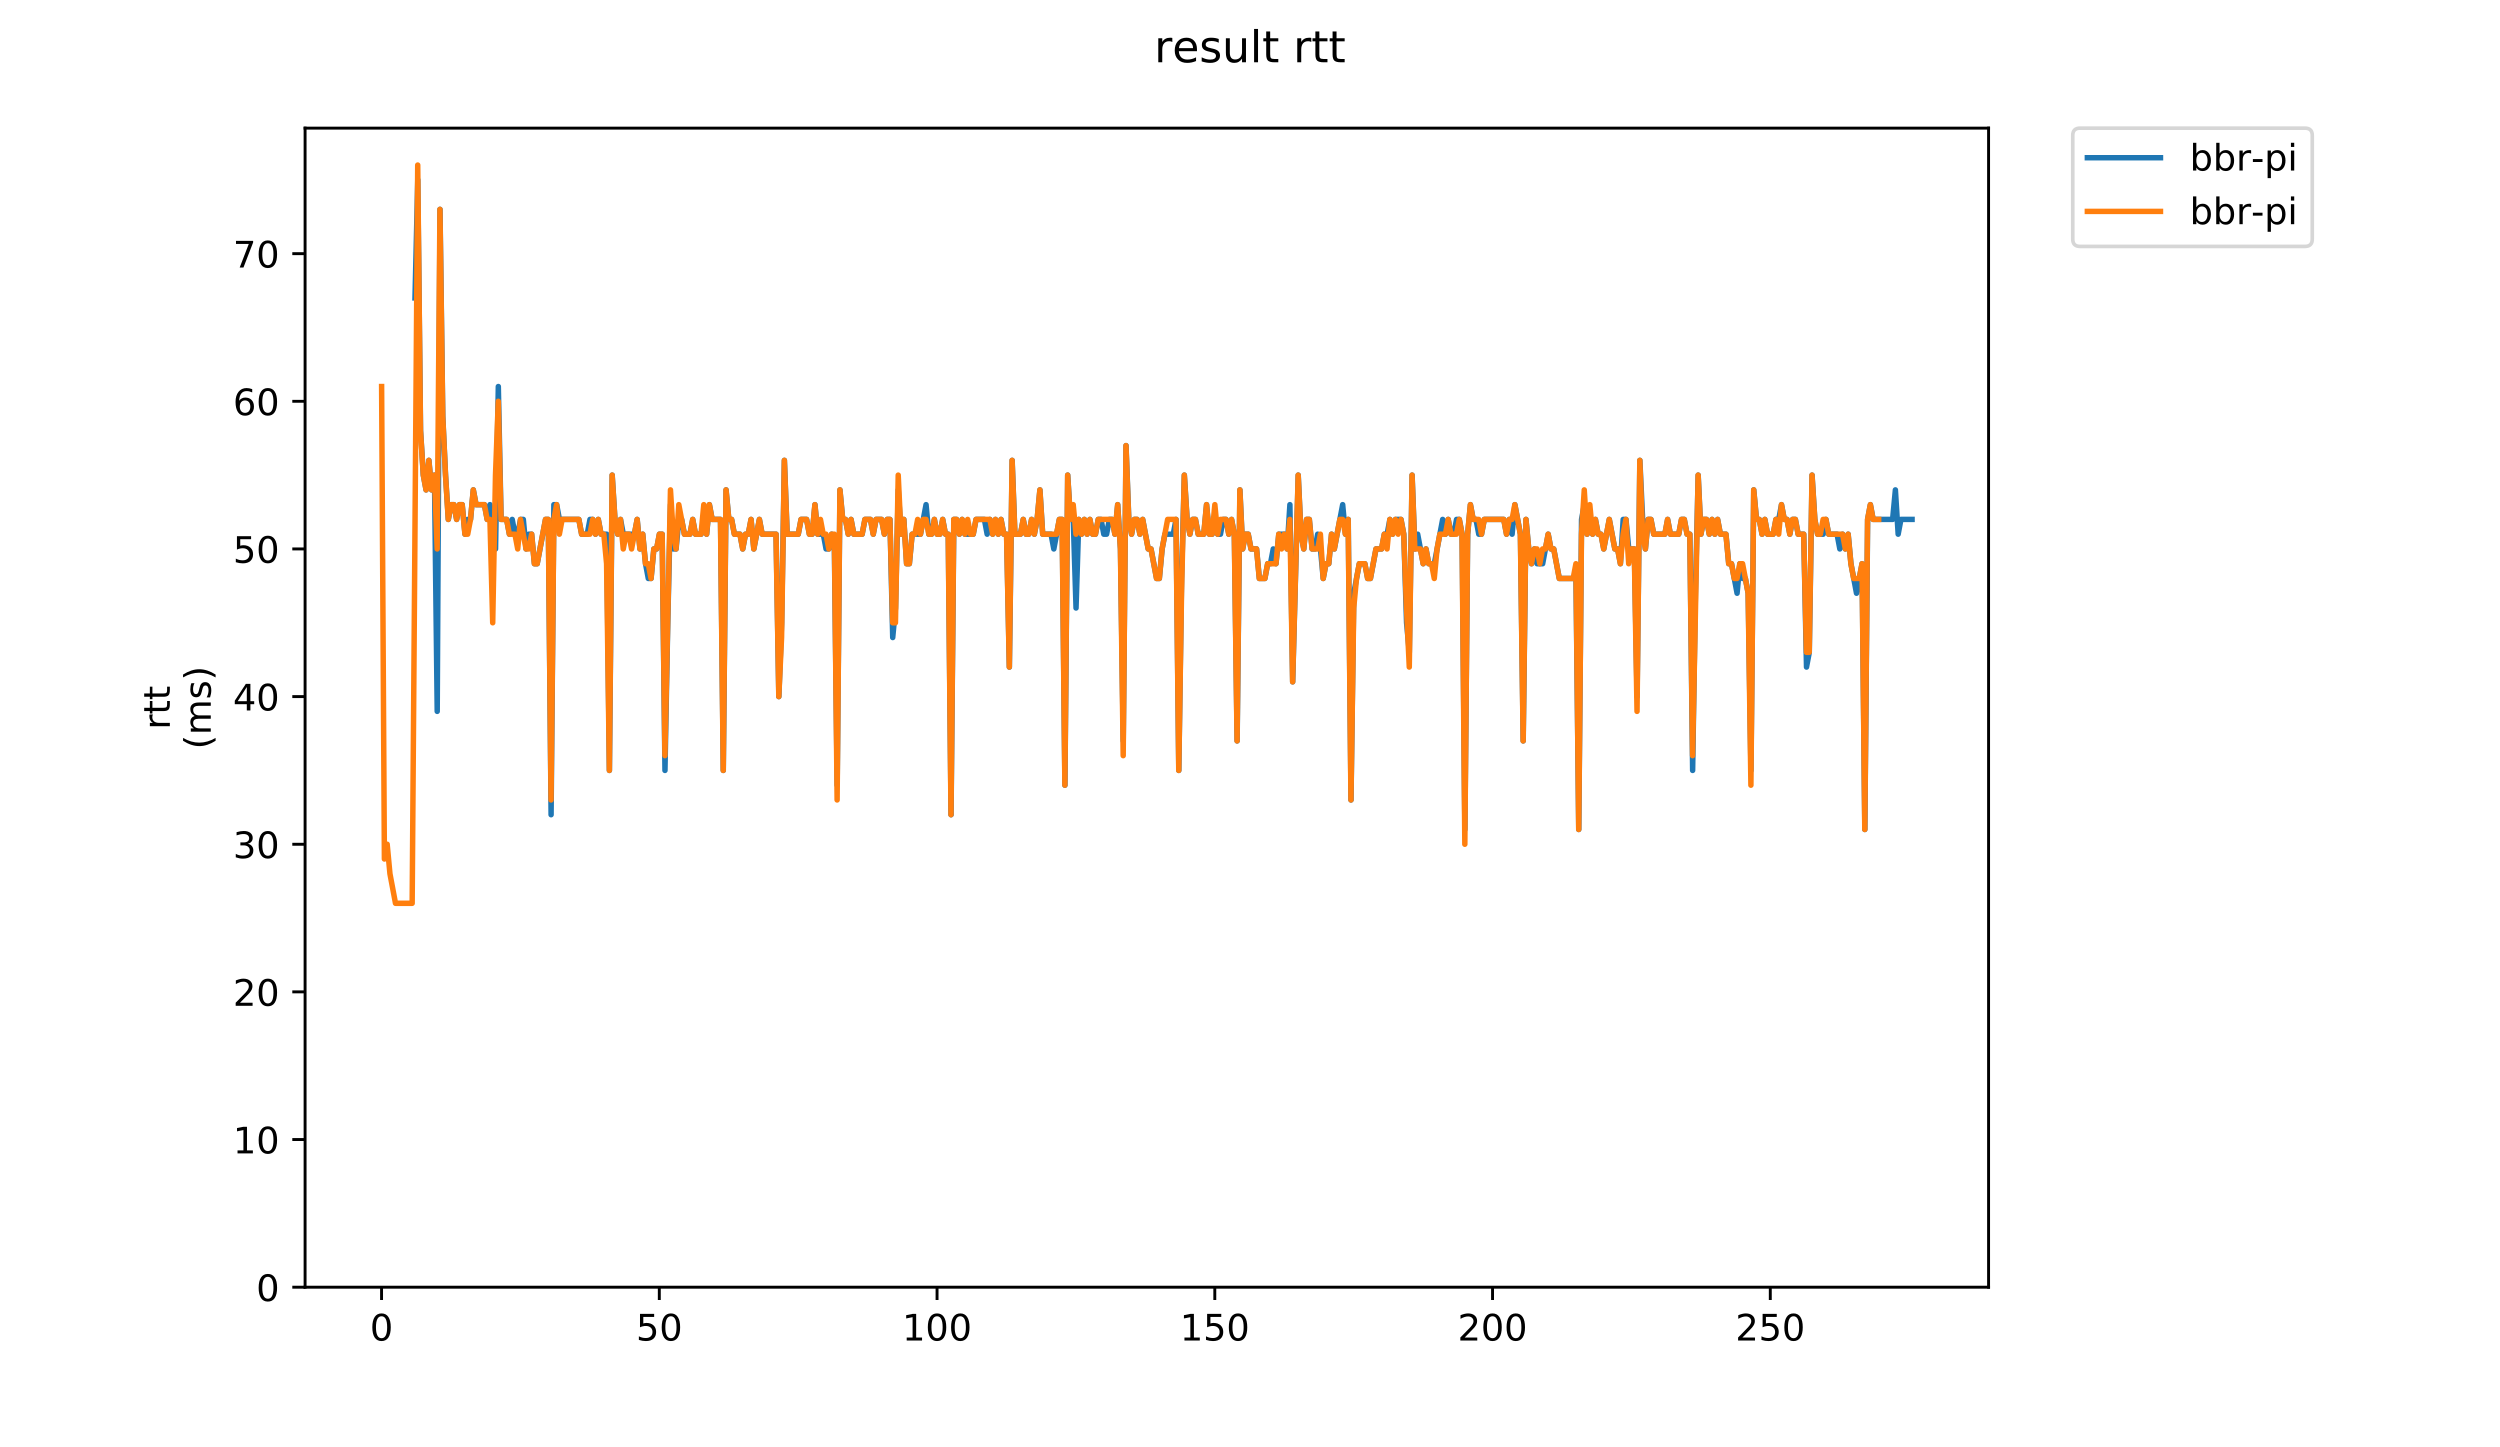 <?xml version="1.0" encoding="utf-8" standalone="no"?>
<!DOCTYPE svg PUBLIC "-//W3C//DTD SVG 1.1//EN"
  "http://www.w3.org/Graphics/SVG/1.1/DTD/svg11.dtd">
<!-- Created with matplotlib (https://matplotlib.org/) -->
<svg height="396pt" version="1.1" viewBox="0 0 684 396" width="684pt" xmlns="http://www.w3.org/2000/svg" xmlns:xlink="http://www.w3.org/1999/xlink">
 <defs>
  <style type="text/css">
*{stroke-linecap:butt;stroke-linejoin:round;}
  </style>
 </defs>
 <g id="figure_1">
  <g id="patch_1">
   <path d="M 0 396 
L 684 396 
L 684 0 
L 0 0 
z
" style="fill:#ffffff;"/>
  </g>
  <g id="axes_1">
   <g id="patch_2">
    <path d="M 83.472 352.174 
L 544.074 352.174 
L 544.074 35.062 
L 83.472 35.062 
z
" style="fill:#ffffff;"/>
   </g>
   <g id="matplotlib.axis_1">
    <g id="xtick_1">
     <g id="line2d_1">
      <defs>
       <path d="M 0 0 
L 0 3.5 
" id="m1021ee4068" style="stroke:#000000;stroke-width:0.8;"/>
      </defs>
      <g>
       <use style="stroke:#000000;stroke-width:0.8;" x="104.394" xlink:href="#m1021ee4068" y="352.174"/>
      </g>
     </g>
     <g id="text_1">
      <!-- 0 -->
      <defs>
       <path d="M 31.781 66.406 
Q 24.172 66.406 20.328 58.906 
Q 16.5 51.422 16.5 36.375 
Q 16.5 21.391 20.328 13.891 
Q 24.172 6.391 31.781 6.391 
Q 39.453 6.391 43.281 13.891 
Q 47.125 21.391 47.125 36.375 
Q 47.125 51.422 43.281 58.906 
Q 39.453 66.406 31.781 66.406 
z
M 31.781 74.219 
Q 44.047 74.219 50.516 64.516 
Q 56.984 54.828 56.984 36.375 
Q 56.984 17.969 50.516 8.266 
Q 44.047 -1.422 31.781 -1.422 
Q 19.531 -1.422 13.062 8.266 
Q 6.594 17.969 6.594 36.375 
Q 6.594 54.828 13.062 64.516 
Q 19.531 74.219 31.781 74.219 
z
" id="DejaVuSans-48"/>
      </defs>
      <g transform="translate(101.212 366.773)scale(0.1 -0.1)">
       <use xlink:href="#DejaVuSans-48"/>
      </g>
     </g>
    </g>
    <g id="xtick_2">
     <g id="line2d_2">
      <g>
       <use style="stroke:#000000;stroke-width:0.8;" x="180.385" xlink:href="#m1021ee4068" y="352.174"/>
      </g>
     </g>
     <g id="text_2">
      <!-- 50 -->
      <defs>
       <path d="M 10.797 72.906 
L 49.516 72.906 
L 49.516 64.594 
L 19.828 64.594 
L 19.828 46.734 
Q 21.969 47.469 24.109 47.828 
Q 26.266 48.188 28.422 48.188 
Q 40.625 48.188 47.75 41.5 
Q 54.891 34.812 54.891 23.391 
Q 54.891 11.625 47.562 5.094 
Q 40.234 -1.422 26.906 -1.422 
Q 22.312 -1.422 17.547 -0.641 
Q 12.797 0.141 7.719 1.703 
L 7.719 11.625 
Q 12.109 9.234 16.797 8.062 
Q 21.484 6.891 26.703 6.891 
Q 35.156 6.891 40.078 11.328 
Q 45.016 15.766 45.016 23.391 
Q 45.016 31 40.078 35.438 
Q 35.156 39.891 26.703 39.891 
Q 22.75 39.891 18.812 39.016 
Q 14.891 38.141 10.797 36.281 
z
" id="DejaVuSans-53"/>
      </defs>
      <g transform="translate(174.023 366.773)scale(0.1 -0.1)">
       <use xlink:href="#DejaVuSans-53"/>
       <use x="63.623" xlink:href="#DejaVuSans-48"/>
      </g>
     </g>
    </g>
    <g id="xtick_3">
     <g id="line2d_3">
      <g>
       <use style="stroke:#000000;stroke-width:0.8;" x="256.377" xlink:href="#m1021ee4068" y="352.174"/>
      </g>
     </g>
     <g id="text_3">
      <!-- 100 -->
      <defs>
       <path d="M 12.406 8.297 
L 28.516 8.297 
L 28.516 63.922 
L 10.984 60.406 
L 10.984 69.391 
L 28.422 72.906 
L 38.281 72.906 
L 38.281 8.297 
L 54.391 8.297 
L 54.391 0 
L 12.406 0 
z
" id="DejaVuSans-49"/>
      </defs>
      <g transform="translate(246.833 366.773)scale(0.1 -0.1)">
       <use xlink:href="#DejaVuSans-49"/>
       <use x="63.623" xlink:href="#DejaVuSans-48"/>
       <use x="127.246" xlink:href="#DejaVuSans-48"/>
      </g>
     </g>
    </g>
    <g id="xtick_4">
     <g id="line2d_4">
      <g>
       <use style="stroke:#000000;stroke-width:0.8;" x="332.368" xlink:href="#m1021ee4068" y="352.174"/>
      </g>
     </g>
     <g id="text_4">
      <!-- 150 -->
      <g transform="translate(322.825 366.773)scale(0.1 -0.1)">
       <use xlink:href="#DejaVuSans-49"/>
       <use x="63.623" xlink:href="#DejaVuSans-53"/>
       <use x="127.246" xlink:href="#DejaVuSans-48"/>
      </g>
     </g>
    </g>
    <g id="xtick_5">
     <g id="line2d_5">
      <g>
       <use style="stroke:#000000;stroke-width:0.8;" x="408.36" xlink:href="#m1021ee4068" y="352.174"/>
      </g>
     </g>
     <g id="text_5">
      <!-- 200 -->
      <defs>
       <path d="M 19.188 8.297 
L 53.609 8.297 
L 53.609 0 
L 7.328 0 
L 7.328 8.297 
Q 12.938 14.109 22.625 23.891 
Q 32.328 33.688 34.812 36.531 
Q 39.547 41.844 41.422 45.531 
Q 43.312 49.219 43.312 52.781 
Q 43.312 58.594 39.234 62.25 
Q 35.156 65.922 28.609 65.922 
Q 23.969 65.922 18.812 64.312 
Q 13.672 62.703 7.812 59.422 
L 7.812 69.391 
Q 13.766 71.781 18.938 73 
Q 24.125 74.219 28.422 74.219 
Q 39.75 74.219 46.484 68.547 
Q 53.219 62.891 53.219 53.422 
Q 53.219 48.922 51.531 44.891 
Q 49.859 40.875 45.406 35.406 
Q 44.188 33.984 37.641 27.219 
Q 31.109 20.453 19.188 8.297 
z
" id="DejaVuSans-50"/>
      </defs>
      <g transform="translate(398.816 366.773)scale(0.1 -0.1)">
       <use xlink:href="#DejaVuSans-50"/>
       <use x="63.623" xlink:href="#DejaVuSans-48"/>
       <use x="127.246" xlink:href="#DejaVuSans-48"/>
      </g>
     </g>
    </g>
    <g id="xtick_6">
     <g id="line2d_6">
      <g>
       <use style="stroke:#000000;stroke-width:0.8;" x="484.351" xlink:href="#m1021ee4068" y="352.174"/>
      </g>
     </g>
     <g id="text_6">
      <!-- 250 -->
      <g transform="translate(474.808 366.773)scale(0.1 -0.1)">
       <use xlink:href="#DejaVuSans-50"/>
       <use x="63.623" xlink:href="#DejaVuSans-53"/>
       <use x="127.246" xlink:href="#DejaVuSans-48"/>
      </g>
     </g>
    </g>
   </g>
   <g id="matplotlib.axis_2">
    <g id="ytick_1">
     <g id="line2d_7">
      <defs>
       <path d="M 0 0 
L -3.5 0 
" id="m4429cb14ae" style="stroke:#000000;stroke-width:0.8;"/>
      </defs>
      <g>
       <use style="stroke:#000000;stroke-width:0.8;" x="83.472" xlink:href="#m4429cb14ae" y="352.174"/>
      </g>
     </g>
     <g id="text_7">
      <!-- 0 -->
      <g transform="translate(70.11 355.973)scale(0.1 -0.1)">
       <use xlink:href="#DejaVuSans-48"/>
      </g>
     </g>
    </g>
    <g id="ytick_2">
     <g id="line2d_8">
      <g>
       <use style="stroke:#000000;stroke-width:0.8;" x="83.472" xlink:href="#m4429cb14ae" y="311.778"/>
      </g>
     </g>
     <g id="text_8">
      <!-- 10 -->
      <g transform="translate(63.747 315.577)scale(0.1 -0.1)">
       <use xlink:href="#DejaVuSans-49"/>
       <use x="63.623" xlink:href="#DejaVuSans-48"/>
      </g>
     </g>
    </g>
    <g id="ytick_3">
     <g id="line2d_9">
      <g>
       <use style="stroke:#000000;stroke-width:0.8;" x="83.472" xlink:href="#m4429cb14ae" y="271.381"/>
      </g>
     </g>
     <g id="text_9">
      <!-- 20 -->
      <g transform="translate(63.747 275.181)scale(0.1 -0.1)">
       <use xlink:href="#DejaVuSans-50"/>
       <use x="63.623" xlink:href="#DejaVuSans-48"/>
      </g>
     </g>
    </g>
    <g id="ytick_4">
     <g id="line2d_10">
      <g>
       <use style="stroke:#000000;stroke-width:0.8;" x="83.472" xlink:href="#m4429cb14ae" y="230.985"/>
      </g>
     </g>
     <g id="text_10">
      <!-- 30 -->
      <defs>
       <path d="M 40.578 39.312 
Q 47.656 37.797 51.625 33 
Q 55.609 28.219 55.609 21.188 
Q 55.609 10.406 48.188 4.484 
Q 40.766 -1.422 27.094 -1.422 
Q 22.516 -1.422 17.656 -0.516 
Q 12.797 0.391 7.625 2.203 
L 7.625 11.719 
Q 11.719 9.328 16.594 8.109 
Q 21.484 6.891 26.812 6.891 
Q 36.078 6.891 40.938 10.547 
Q 45.797 14.203 45.797 21.188 
Q 45.797 27.641 41.281 31.266 
Q 36.766 34.906 28.719 34.906 
L 20.219 34.906 
L 20.219 43.016 
L 29.109 43.016 
Q 36.375 43.016 40.234 45.922 
Q 44.094 48.828 44.094 54.297 
Q 44.094 59.906 40.109 62.906 
Q 36.141 65.922 28.719 65.922 
Q 24.656 65.922 20.016 65.031 
Q 15.375 64.156 9.812 62.312 
L 9.812 71.094 
Q 15.438 72.656 20.344 73.438 
Q 25.25 74.219 29.594 74.219 
Q 40.828 74.219 47.359 69.109 
Q 53.906 64.016 53.906 55.328 
Q 53.906 49.266 50.438 45.094 
Q 46.969 40.922 40.578 39.312 
z
" id="DejaVuSans-51"/>
      </defs>
      <g transform="translate(63.747 234.784)scale(0.1 -0.1)">
       <use xlink:href="#DejaVuSans-51"/>
       <use x="63.623" xlink:href="#DejaVuSans-48"/>
      </g>
     </g>
    </g>
    <g id="ytick_5">
     <g id="line2d_11">
      <g>
       <use style="stroke:#000000;stroke-width:0.8;" x="83.472" xlink:href="#m4429cb14ae" y="190.589"/>
      </g>
     </g>
     <g id="text_11">
      <!-- 40 -->
      <defs>
       <path d="M 37.797 64.312 
L 12.891 25.391 
L 37.797 25.391 
z
M 35.203 72.906 
L 47.609 72.906 
L 47.609 25.391 
L 58.016 25.391 
L 58.016 17.188 
L 47.609 17.188 
L 47.609 0 
L 37.797 0 
L 37.797 17.188 
L 4.891 17.188 
L 4.891 26.703 
z
" id="DejaVuSans-52"/>
      </defs>
      <g transform="translate(63.747 194.388)scale(0.1 -0.1)">
       <use xlink:href="#DejaVuSans-52"/>
       <use x="63.623" xlink:href="#DejaVuSans-48"/>
      </g>
     </g>
    </g>
    <g id="ytick_6">
     <g id="line2d_12">
      <g>
       <use style="stroke:#000000;stroke-width:0.8;" x="83.472" xlink:href="#m4429cb14ae" y="150.192"/>
      </g>
     </g>
     <g id="text_12">
      <!-- 50 -->
      <g transform="translate(63.747 153.991)scale(0.1 -0.1)">
       <use xlink:href="#DejaVuSans-53"/>
       <use x="63.623" xlink:href="#DejaVuSans-48"/>
      </g>
     </g>
    </g>
    <g id="ytick_7">
     <g id="line2d_13">
      <g>
       <use style="stroke:#000000;stroke-width:0.8;" x="83.472" xlink:href="#m4429cb14ae" y="109.796"/>
      </g>
     </g>
     <g id="text_13">
      <!-- 60 -->
      <defs>
       <path d="M 33.016 40.375 
Q 26.375 40.375 22.484 35.828 
Q 18.609 31.297 18.609 23.391 
Q 18.609 15.531 22.484 10.953 
Q 26.375 6.391 33.016 6.391 
Q 39.656 6.391 43.531 10.953 
Q 47.406 15.531 47.406 23.391 
Q 47.406 31.297 43.531 35.828 
Q 39.656 40.375 33.016 40.375 
z
M 52.594 71.297 
L 52.594 62.312 
Q 48.875 64.062 45.094 64.984 
Q 41.312 65.922 37.594 65.922 
Q 27.828 65.922 22.672 59.328 
Q 17.531 52.734 16.797 39.406 
Q 19.672 43.656 24.016 45.922 
Q 28.375 48.188 33.594 48.188 
Q 44.578 48.188 50.953 41.516 
Q 57.328 34.859 57.328 23.391 
Q 57.328 12.156 50.688 5.359 
Q 44.047 -1.422 33.016 -1.422 
Q 20.359 -1.422 13.672 8.266 
Q 6.984 17.969 6.984 36.375 
Q 6.984 53.656 15.188 63.938 
Q 23.391 74.219 37.203 74.219 
Q 40.922 74.219 44.703 73.484 
Q 48.484 72.75 52.594 71.297 
z
" id="DejaVuSans-54"/>
      </defs>
      <g transform="translate(63.747 113.595)scale(0.1 -0.1)">
       <use xlink:href="#DejaVuSans-54"/>
       <use x="63.623" xlink:href="#DejaVuSans-48"/>
      </g>
     </g>
    </g>
    <g id="ytick_8">
     <g id="line2d_14">
      <g>
       <use style="stroke:#000000;stroke-width:0.8;" x="83.472" xlink:href="#m4429cb14ae" y="69.399"/>
      </g>
     </g>
     <g id="text_14">
      <!-- 70 -->
      <defs>
       <path d="M 8.203 72.906 
L 55.078 72.906 
L 55.078 68.703 
L 28.609 0 
L 18.312 0 
L 43.219 64.594 
L 8.203 64.594 
z
" id="DejaVuSans-55"/>
      </defs>
      <g transform="translate(63.747 73.199)scale(0.1 -0.1)">
       <use xlink:href="#DejaVuSans-55"/>
       <use x="63.623" xlink:href="#DejaVuSans-48"/>
      </g>
     </g>
    </g>
    <g id="text_15">
     <!-- rtt -->
     <defs>
      <path d="M 41.109 46.297 
Q 39.594 47.172 37.812 47.578 
Q 36.031 48 33.891 48 
Q 26.266 48 22.188 43.047 
Q 18.109 38.094 18.109 28.812 
L 18.109 0 
L 9.078 0 
L 9.078 54.688 
L 18.109 54.688 
L 18.109 46.188 
Q 20.953 51.172 25.484 53.578 
Q 30.031 56 36.531 56 
Q 37.453 56 38.578 55.875 
Q 39.703 55.766 41.062 55.516 
z
" id="DejaVuSans-114"/>
      <path d="M 18.312 70.219 
L 18.312 54.688 
L 36.812 54.688 
L 36.812 47.703 
L 18.312 47.703 
L 18.312 18.016 
Q 18.312 11.328 20.141 9.422 
Q 21.969 7.516 27.594 7.516 
L 36.812 7.516 
L 36.812 0 
L 27.594 0 
Q 17.188 0 13.234 3.875 
Q 9.281 7.766 9.281 18.016 
L 9.281 47.703 
L 2.688 47.703 
L 2.688 54.688 
L 9.281 54.688 
L 9.281 70.219 
z
" id="DejaVuSans-116"/>
     </defs>
     <g transform="translate(46.47 199.594)rotate(-90)scale(0.1 -0.1)">
      <use xlink:href="#DejaVuSans-114"/>
      <use x="41.113" xlink:href="#DejaVuSans-116"/>
      <use x="80.322" xlink:href="#DejaVuSans-116"/>
     </g>
     <!-- (ms) -->
     <defs>
      <path d="M 31 75.875 
Q 24.469 64.656 21.281 53.656 
Q 18.109 42.672 18.109 31.391 
Q 18.109 20.125 21.312 9.062 
Q 24.516 -2 31 -13.188 
L 23.188 -13.188 
Q 15.875 -1.703 12.234 9.375 
Q 8.594 20.453 8.594 31.391 
Q 8.594 42.281 12.203 53.312 
Q 15.828 64.359 23.188 75.875 
z
" id="DejaVuSans-40"/>
      <path d="M 52 44.188 
Q 55.375 50.25 60.062 53.125 
Q 64.75 56 71.094 56 
Q 79.641 56 84.281 50.016 
Q 88.922 44.047 88.922 33.016 
L 88.922 0 
L 79.891 0 
L 79.891 32.719 
Q 79.891 40.578 77.094 44.375 
Q 74.312 48.188 68.609 48.188 
Q 61.625 48.188 57.562 43.547 
Q 53.516 38.922 53.516 30.906 
L 53.516 0 
L 44.484 0 
L 44.484 32.719 
Q 44.484 40.625 41.703 44.406 
Q 38.922 48.188 33.109 48.188 
Q 26.219 48.188 22.156 43.531 
Q 18.109 38.875 18.109 30.906 
L 18.109 0 
L 9.078 0 
L 9.078 54.688 
L 18.109 54.688 
L 18.109 46.188 
Q 21.188 51.219 25.484 53.609 
Q 29.781 56 35.688 56 
Q 41.656 56 45.828 52.969 
Q 50 49.953 52 44.188 
z
" id="DejaVuSans-109"/>
      <path d="M 44.281 53.078 
L 44.281 44.578 
Q 40.484 46.531 36.375 47.5 
Q 32.281 48.484 27.875 48.484 
Q 21.188 48.484 17.844 46.438 
Q 14.5 44.391 14.5 40.281 
Q 14.5 37.156 16.891 35.375 
Q 19.281 33.594 26.516 31.984 
L 29.594 31.297 
Q 39.156 29.25 43.188 25.516 
Q 47.219 21.781 47.219 15.094 
Q 47.219 7.469 41.188 3.016 
Q 35.156 -1.422 24.609 -1.422 
Q 20.219 -1.422 15.453 -0.562 
Q 10.688 0.297 5.422 2 
L 5.422 11.281 
Q 10.406 8.688 15.234 7.391 
Q 20.062 6.109 24.812 6.109 
Q 31.156 6.109 34.562 8.281 
Q 37.984 10.453 37.984 14.406 
Q 37.984 18.062 35.516 20.016 
Q 33.062 21.969 24.703 23.781 
L 21.578 24.516 
Q 13.234 26.266 9.516 29.906 
Q 5.812 33.547 5.812 39.891 
Q 5.812 47.609 11.281 51.797 
Q 16.75 56 26.812 56 
Q 31.781 56 36.172 55.266 
Q 40.578 54.547 44.281 53.078 
z
" id="DejaVuSans-115"/>
      <path d="M 8.016 75.875 
L 15.828 75.875 
Q 23.141 64.359 26.781 53.312 
Q 30.422 42.281 30.422 31.391 
Q 30.422 20.453 26.781 9.375 
Q 23.141 -1.703 15.828 -13.188 
L 8.016 -13.188 
Q 14.5 -2 17.703 9.062 
Q 20.906 20.125 20.906 31.391 
Q 20.906 42.672 17.703 53.656 
Q 14.5 64.656 8.016 75.875 
z
" id="DejaVuSans-41"/>
     </defs>
     <g transform="translate(57.668 204.995)rotate(-90)scale(0.1 -0.1)">
      <use xlink:href="#DejaVuSans-40"/>
      <use x="39.014" xlink:href="#DejaVuSans-109"/>
      <use x="136.426" xlink:href="#DejaVuSans-115"/>
      <use x="188.525" xlink:href="#DejaVuSans-41"/>
     </g>
    </g>
   </g>
   <g id="line2d_15">
    <path clip-path="url(#p5284f90eba)" d="M 113.543 81.518 
L 114.303 49.201 
L 115.063 117.875 
L 115.823 129.994 
L 116.583 134.034 
L 117.343 125.954 
L 118.102 134.034 
L 118.862 129.994 
L 119.622 194.628 
L 120.382 57.281 
L 121.142 113.835 
L 121.902 129.994 
L 122.662 142.113 
L 123.422 138.073 
L 124.182 138.073 
L 124.942 142.113 
L 125.702 138.073 
L 126.462 138.073 
L 127.221 146.153 
L 127.981 142.113 
L 128.741 142.113 
L 129.501 134.034 
L 130.261 138.073 
L 132.541 138.073 
L 133.301 142.113 
L 134.061 138.073 
L 134.821 142.113 
L 135.581 150.192 
L 136.34 105.756 
L 137.1 142.113 
L 138.62 142.113 
L 139.38 146.153 
L 140.14 142.113 
L 140.9 146.153 
L 141.66 146.153 
L 142.42 142.113 
L 143.18 142.113 
L 143.94 150.192 
L 144.7 146.153 
L 145.459 146.153 
L 146.219 154.232 
L 146.979 154.232 
L 149.259 142.113 
L 150.019 142.113 
L 150.779 222.906 
L 151.539 138.073 
L 152.299 138.073 
L 153.059 142.113 
L 158.378 142.113 
L 159.138 146.153 
L 160.658 146.153 
L 161.418 142.113 
L 162.178 142.113 
L 162.937 146.153 
L 163.697 142.113 
L 164.457 146.153 
L 165.977 146.153 
L 166.737 210.787 
L 167.497 129.994 
L 168.257 142.113 
L 169.017 146.153 
L 169.777 142.113 
L 170.537 146.153 
L 173.576 146.153 
L 174.336 142.113 
L 175.096 150.192 
L 175.856 146.153 
L 176.616 154.232 
L 177.376 158.271 
L 178.136 158.271 
L 178.896 150.192 
L 179.656 150.192 
L 180.416 146.153 
L 181.175 146.153 
L 181.935 210.787 
L 182.695 170.39 
L 183.455 138.073 
L 184.215 150.192 
L 184.975 150.192 
L 185.735 142.113 
L 186.495 142.113 
L 187.255 146.153 
L 188.775 146.153 
L 189.535 142.113 
L 190.294 146.153 
L 191.814 146.153 
L 192.574 142.113 
L 193.334 146.153 
L 194.094 138.073 
L 194.854 142.113 
L 197.134 142.113 
L 197.894 210.787 
L 198.654 134.034 
L 199.413 142.113 
L 200.173 142.113 
L 200.933 146.153 
L 202.453 146.153 
L 203.213 150.192 
L 203.973 146.153 
L 204.733 146.153 
L 205.493 142.113 
L 206.253 150.192 
L 207.772 142.113 
L 208.532 146.153 
L 212.332 146.153 
L 213.092 190.589 
L 213.852 170.39 
L 214.612 125.954 
L 215.372 146.153 
L 218.411 146.153 
L 219.171 142.113 
L 220.691 142.113 
L 221.451 146.153 
L 222.211 146.153 
L 222.971 138.073 
L 223.731 146.153 
L 225.251 146.153 
L 226.01 150.192 
L 226.77 150.192 
L 227.53 146.153 
L 228.29 150.192 
L 229.05 214.826 
L 229.81 134.034 
L 230.57 142.113 
L 231.33 142.113 
L 232.09 146.153 
L 232.85 142.113 
L 233.61 146.153 
L 235.889 146.153 
L 236.649 142.113 
L 238.169 142.113 
L 238.929 146.153 
L 239.689 142.113 
L 241.209 142.113 
L 241.969 146.153 
L 242.729 142.113 
L 243.489 142.113 
L 244.248 174.43 
L 245.008 166.351 
L 245.768 134.034 
L 246.528 146.153 
L 247.288 142.113 
L 248.048 154.232 
L 248.808 154.232 
L 249.568 146.153 
L 251.848 146.153 
L 253.367 138.073 
L 254.127 146.153 
L 254.887 146.153 
L 255.647 142.113 
L 256.407 146.153 
L 257.167 146.153 
L 257.927 142.113 
L 258.687 146.153 
L 259.447 146.153 
L 260.207 222.906 
L 260.967 142.113 
L 261.727 142.113 
L 262.486 146.153 
L 263.246 142.113 
L 264.006 146.153 
L 266.286 146.153 
L 267.046 142.113 
L 269.326 142.113 
L 270.086 146.153 
L 270.845 142.113 
L 271.605 146.153 
L 272.365 142.113 
L 273.125 146.153 
L 273.885 142.113 
L 274.645 146.153 
L 275.405 146.153 
L 276.165 182.509 
L 276.925 125.954 
L 277.685 146.153 
L 279.205 146.153 
L 279.964 142.113 
L 280.724 146.153 
L 281.484 146.153 
L 282.244 142.113 
L 283.004 146.153 
L 283.764 142.113 
L 284.524 134.034 
L 285.284 146.153 
L 287.564 146.153 
L 288.324 150.192 
L 289.843 142.113 
L 290.603 142.113 
L 291.363 214.826 
L 292.123 129.994 
L 292.883 142.113 
L 293.643 142.113 
L 294.403 166.351 
L 295.163 142.113 
L 295.923 146.153 
L 296.683 142.113 
L 297.443 146.153 
L 298.202 142.113 
L 298.962 146.153 
L 299.722 146.153 
L 300.482 142.113 
L 301.242 142.113 
L 302.002 146.153 
L 302.762 146.153 
L 303.522 142.113 
L 304.282 142.113 
L 305.042 146.153 
L 305.802 138.073 
L 306.562 150.192 
L 307.321 202.708 
L 308.081 121.915 
L 308.841 142.113 
L 309.601 146.153 
L 310.361 142.113 
L 311.121 142.113 
L 311.881 146.153 
L 312.641 142.113 
L 314.161 150.192 
L 314.921 150.192 
L 316.44 158.271 
L 317.2 158.271 
L 317.96 150.192 
L 318.72 146.153 
L 321 146.153 
L 321.76 142.113 
L 322.52 210.787 
L 323.28 158.271 
L 324.04 129.994 
L 324.8 142.113 
L 325.559 146.153 
L 326.319 142.113 
L 327.079 142.113 
L 327.839 146.153 
L 329.359 146.153 
L 330.119 138.073 
L 330.879 146.153 
L 331.639 146.153 
L 332.399 142.113 
L 333.159 146.153 
L 333.918 146.153 
L 334.678 142.113 
L 335.438 142.113 
L 336.198 146.153 
L 336.958 142.113 
L 337.718 146.153 
L 338.478 202.708 
L 339.238 134.034 
L 339.998 150.192 
L 340.758 146.153 
L 341.518 146.153 
L 342.278 150.192 
L 343.797 150.192 
L 344.557 158.271 
L 346.077 158.271 
L 346.837 154.232 
L 347.597 154.232 
L 348.357 150.192 
L 349.117 154.232 
L 349.877 146.153 
L 351.397 146.153 
L 352.156 150.192 
L 352.916 138.073 
L 353.676 186.549 
L 355.196 129.994 
L 355.956 146.153 
L 356.716 150.192 
L 357.476 142.113 
L 358.236 142.113 
L 358.996 150.192 
L 359.756 150.192 
L 360.516 146.153 
L 361.275 150.192 
L 362.035 158.271 
L 362.795 154.232 
L 363.555 154.232 
L 364.315 146.153 
L 365.075 150.192 
L 367.355 138.073 
L 368.115 146.153 
L 368.875 142.113 
L 369.635 218.866 
L 370.394 162.311 
L 371.914 154.232 
L 373.434 154.232 
L 374.194 158.271 
L 374.954 158.271 
L 376.474 150.192 
L 377.994 150.192 
L 378.754 146.153 
L 379.513 146.153 
L 380.273 142.113 
L 381.033 146.153 
L 381.793 142.113 
L 383.313 142.113 
L 384.073 146.153 
L 384.833 170.39 
L 385.593 178.47 
L 386.353 129.994 
L 387.113 150.192 
L 387.872 146.153 
L 389.392 154.232 
L 390.152 150.192 
L 390.912 154.232 
L 392.432 154.232 
L 394.712 142.113 
L 395.472 146.153 
L 396.232 142.113 
L 396.991 146.153 
L 397.751 146.153 
L 398.511 142.113 
L 399.271 142.113 
L 400.031 146.153 
L 400.791 226.945 
L 401.551 146.153 
L 402.311 138.073 
L 403.071 142.113 
L 403.831 142.113 
L 404.591 146.153 
L 405.351 146.153 
L 406.11 142.113 
L 411.43 142.113 
L 412.19 146.153 
L 412.95 142.113 
L 413.71 146.153 
L 414.47 138.073 
L 415.989 146.153 
L 416.749 202.708 
L 417.509 142.113 
L 418.269 150.192 
L 419.029 154.232 
L 419.789 150.192 
L 420.549 154.232 
L 422.069 154.232 
L 423.589 146.153 
L 424.348 150.192 
L 425.108 150.192 
L 426.628 158.271 
L 431.188 158.271 
L 431.948 226.945 
L 432.708 142.113 
L 433.467 138.073 
L 434.227 146.153 
L 434.987 142.113 
L 435.747 146.153 
L 436.507 142.113 
L 437.267 146.153 
L 438.027 146.153 
L 438.787 150.192 
L 440.307 142.113 
L 441.827 150.192 
L 442.586 150.192 
L 443.346 154.232 
L 444.106 142.113 
L 444.866 142.113 
L 445.626 150.192 
L 447.146 150.192 
L 447.906 190.589 
L 448.666 125.954 
L 449.426 142.113 
L 450.186 150.192 
L 450.945 142.113 
L 451.705 142.113 
L 452.465 146.153 
L 455.505 146.153 
L 456.265 142.113 
L 457.025 146.153 
L 459.305 146.153 
L 460.064 142.113 
L 460.824 142.113 
L 461.584 146.153 
L 462.344 146.153 
L 463.104 210.787 
L 463.864 162.311 
L 464.624 129.994 
L 465.384 146.153 
L 466.144 142.113 
L 466.904 142.113 
L 467.664 146.153 
L 468.424 142.113 
L 469.183 146.153 
L 469.943 142.113 
L 470.703 146.153 
L 472.223 146.153 
L 472.983 154.232 
L 473.743 154.232 
L 475.263 162.311 
L 476.023 154.232 
L 476.783 158.271 
L 477.543 158.271 
L 478.302 162.311 
L 479.062 210.787 
L 479.822 134.034 
L 480.582 142.113 
L 481.342 142.113 
L 482.102 146.153 
L 482.862 142.113 
L 483.622 146.153 
L 485.142 146.153 
L 485.902 142.113 
L 486.662 142.113 
L 487.421 138.073 
L 488.181 142.113 
L 488.941 142.113 
L 489.701 146.153 
L 490.461 142.113 
L 491.221 142.113 
L 491.981 146.153 
L 493.501 146.153 
L 494.261 182.509 
L 495.021 178.47 
L 495.781 129.994 
L 496.54 142.113 
L 497.3 146.153 
L 498.82 146.153 
L 499.58 142.113 
L 500.34 146.153 
L 502.62 146.153 
L 503.38 150.192 
L 504.14 146.153 
L 504.899 150.192 
L 505.659 146.153 
L 506.419 154.232 
L 507.939 162.311 
L 509.459 154.232 
L 510.219 226.945 
L 510.979 142.113 
L 511.739 138.073 
L 512.499 142.113 
L 517.818 142.113 
L 518.578 134.034 
L 519.338 146.153 
L 520.098 142.113 
L 523.137 142.113 
L 523.137 142.113 
" style="fill:none;stroke:#1f77b4;stroke-linecap:square;stroke-width:1.5;"/>
   </g>
   <g id="line2d_16">
    <path clip-path="url(#p5284f90eba)" d="M 104.409 105.756 
L 105.169 235.025 
L 105.929 230.985 
L 106.689 239.064 
L 108.208 247.144 
L 112.768 247.144 
L 114.288 45.162 
L 115.048 117.875 
L 115.808 129.994 
L 116.567 134.034 
L 117.327 125.954 
L 118.087 134.034 
L 118.847 129.994 
L 119.607 150.192 
L 120.367 57.281 
L 121.127 113.835 
L 121.887 129.994 
L 122.647 142.113 
L 123.407 138.073 
L 124.167 138.073 
L 124.927 142.113 
L 125.686 138.073 
L 126.446 138.073 
L 127.206 146.153 
L 127.966 146.153 
L 128.726 142.113 
L 129.486 134.034 
L 130.246 138.073 
L 132.526 138.073 
L 133.286 142.113 
L 134.045 142.113 
L 134.805 170.39 
L 135.565 129.994 
L 136.325 109.796 
L 137.085 142.113 
L 138.605 142.113 
L 139.365 146.153 
L 140.885 146.153 
L 141.645 150.192 
L 142.405 142.113 
L 143.924 150.192 
L 144.684 150.192 
L 145.444 146.153 
L 146.204 154.232 
L 146.964 154.232 
L 149.244 142.113 
L 150.004 142.113 
L 150.764 218.866 
L 151.524 142.113 
L 152.283 138.073 
L 153.043 146.153 
L 153.803 142.113 
L 158.363 142.113 
L 159.123 146.153 
L 161.402 146.153 
L 162.162 142.113 
L 162.922 146.153 
L 163.682 142.113 
L 164.442 146.153 
L 165.202 146.153 
L 165.962 154.232 
L 166.722 210.787 
L 167.482 129.994 
L 168.242 142.113 
L 169.002 146.153 
L 169.762 142.113 
L 170.521 150.192 
L 171.281 146.153 
L 172.041 146.153 
L 172.801 150.192 
L 174.321 142.113 
L 175.081 150.192 
L 175.841 146.153 
L 176.601 154.232 
L 177.361 154.232 
L 178.121 158.271 
L 178.881 150.192 
L 179.64 150.192 
L 180.4 146.153 
L 181.16 146.153 
L 181.92 206.747 
L 183.44 134.034 
L 184.2 146.153 
L 184.96 150.192 
L 185.72 138.073 
L 187.24 146.153 
L 188.759 146.153 
L 189.519 142.113 
L 190.279 146.153 
L 191.799 146.153 
L 192.559 138.073 
L 193.319 146.153 
L 194.079 138.073 
L 194.839 142.113 
L 197.118 142.113 
L 197.878 210.787 
L 198.638 134.034 
L 199.398 142.113 
L 200.158 142.113 
L 200.918 146.153 
L 202.438 146.153 
L 203.198 150.192 
L 203.958 146.153 
L 204.718 146.153 
L 205.478 142.113 
L 206.237 150.192 
L 207.757 142.113 
L 208.517 146.153 
L 212.317 146.153 
L 213.077 190.589 
L 213.837 174.43 
L 214.597 125.954 
L 215.356 146.153 
L 218.396 146.153 
L 219.156 142.113 
L 220.676 142.113 
L 221.436 146.153 
L 222.196 146.153 
L 222.956 138.073 
L 223.716 146.153 
L 224.475 142.113 
L 225.235 146.153 
L 225.995 146.153 
L 226.755 150.192 
L 227.515 146.153 
L 228.275 146.153 
L 229.035 218.866 
L 229.795 134.034 
L 230.555 142.113 
L 231.315 142.113 
L 232.075 146.153 
L 232.835 142.113 
L 233.594 146.153 
L 235.874 146.153 
L 236.634 142.113 
L 238.154 142.113 
L 238.914 146.153 
L 239.674 142.113 
L 241.194 142.113 
L 241.954 146.153 
L 242.713 142.113 
L 243.473 142.113 
L 244.233 170.39 
L 244.993 170.39 
L 245.753 129.994 
L 246.513 146.153 
L 247.273 142.113 
L 248.033 154.232 
L 248.793 154.232 
L 249.553 146.153 
L 250.313 146.153 
L 251.072 142.113 
L 251.832 146.153 
L 252.592 142.113 
L 253.352 142.113 
L 254.112 146.153 
L 254.872 146.153 
L 255.632 142.113 
L 256.392 146.153 
L 257.152 146.153 
L 257.912 142.113 
L 258.672 146.153 
L 259.432 146.153 
L 260.191 222.906 
L 260.951 142.113 
L 261.711 142.113 
L 262.471 146.153 
L 263.231 142.113 
L 263.991 146.153 
L 264.751 142.113 
L 265.511 146.153 
L 266.271 146.153 
L 267.031 142.113 
L 270.83 142.113 
L 271.59 146.153 
L 272.35 142.113 
L 273.11 146.153 
L 273.87 142.113 
L 274.63 146.153 
L 275.39 146.153 
L 276.15 182.509 
L 276.91 125.954 
L 277.67 146.153 
L 279.189 146.153 
L 279.949 142.113 
L 280.709 146.153 
L 281.469 146.153 
L 282.229 142.113 
L 282.989 146.153 
L 283.749 142.113 
L 284.509 134.034 
L 285.269 146.153 
L 289.068 146.153 
L 289.828 142.113 
L 290.588 142.113 
L 291.348 214.826 
L 292.108 129.994 
L 292.868 142.113 
L 293.628 138.073 
L 294.388 146.153 
L 295.148 142.113 
L 295.908 146.153 
L 296.667 142.113 
L 297.427 146.153 
L 298.187 142.113 
L 298.947 146.153 
L 299.707 146.153 
L 300.467 142.113 
L 304.267 142.113 
L 305.026 146.153 
L 305.786 138.073 
L 306.546 150.192 
L 307.306 206.747 
L 308.066 121.915 
L 308.826 142.113 
L 309.586 146.153 
L 310.346 142.113 
L 311.106 142.113 
L 311.866 146.153 
L 312.626 142.113 
L 314.145 150.192 
L 314.905 150.192 
L 316.425 158.271 
L 317.185 158.271 
L 317.945 150.192 
L 319.465 142.113 
L 321.745 142.113 
L 322.505 210.787 
L 323.264 162.311 
L 324.024 129.994 
L 324.784 142.113 
L 325.544 146.153 
L 326.304 142.113 
L 327.064 142.113 
L 327.824 146.153 
L 329.344 146.153 
L 330.104 138.073 
L 330.864 146.153 
L 331.624 146.153 
L 332.383 138.073 
L 333.143 146.153 
L 333.903 142.113 
L 335.423 142.113 
L 336.183 146.153 
L 336.943 142.113 
L 337.703 146.153 
L 338.463 202.708 
L 339.223 134.034 
L 339.983 150.192 
L 340.743 146.153 
L 341.502 146.153 
L 342.262 150.192 
L 343.782 150.192 
L 344.542 158.271 
L 346.062 158.271 
L 346.822 154.232 
L 349.102 154.232 
L 349.862 146.153 
L 350.621 150.192 
L 351.381 146.153 
L 352.141 150.192 
L 352.901 142.113 
L 353.661 186.549 
L 355.181 129.994 
L 355.941 146.153 
L 356.701 150.192 
L 357.461 142.113 
L 358.221 142.113 
L 358.981 150.192 
L 360.5 150.192 
L 361.26 146.153 
L 362.02 158.271 
L 362.78 154.232 
L 363.54 154.232 
L 364.3 146.153 
L 365.06 150.192 
L 366.58 142.113 
L 367.34 142.113 
L 368.099 146.153 
L 368.859 142.113 
L 369.619 218.866 
L 370.379 166.351 
L 371.139 158.271 
L 371.899 154.232 
L 373.419 154.232 
L 374.179 158.271 
L 374.939 158.271 
L 376.459 150.192 
L 377.978 150.192 
L 378.738 146.153 
L 379.498 150.192 
L 380.258 142.113 
L 381.018 146.153 
L 381.778 142.113 
L 382.538 146.153 
L 383.298 142.113 
L 384.058 146.153 
L 384.818 166.351 
L 385.578 182.509 
L 386.337 129.994 
L 387.097 150.192 
L 388.617 150.192 
L 389.377 154.232 
L 390.137 150.192 
L 390.897 154.232 
L 391.657 154.232 
L 392.417 158.271 
L 393.177 150.192 
L 393.937 146.153 
L 395.456 146.153 
L 396.216 142.113 
L 396.976 146.153 
L 398.496 146.153 
L 399.256 142.113 
L 400.016 146.153 
L 400.776 230.985 
L 401.536 146.153 
L 402.296 138.073 
L 403.056 142.113 
L 404.575 142.113 
L 405.335 146.153 
L 406.095 142.113 
L 411.415 142.113 
L 412.175 146.153 
L 412.935 142.113 
L 413.694 142.113 
L 414.454 138.073 
L 415.974 146.153 
L 416.734 202.708 
L 417.494 142.113 
L 418.254 150.192 
L 419.014 154.232 
L 419.774 150.192 
L 420.534 150.192 
L 421.294 154.232 
L 422.053 150.192 
L 422.813 150.192 
L 423.573 146.153 
L 424.333 150.192 
L 425.093 150.192 
L 426.613 158.271 
L 430.413 158.271 
L 431.172 154.232 
L 431.932 226.945 
L 432.692 146.153 
L 433.452 134.034 
L 434.212 146.153 
L 434.972 138.073 
L 435.732 146.153 
L 436.492 142.113 
L 437.252 146.153 
L 438.012 146.153 
L 438.772 150.192 
L 440.291 142.113 
L 441.811 150.192 
L 442.571 150.192 
L 443.331 154.232 
L 444.091 146.153 
L 444.851 142.113 
L 445.611 154.232 
L 446.371 150.192 
L 447.131 150.192 
L 447.891 194.628 
L 448.651 125.954 
L 449.41 146.153 
L 450.17 150.192 
L 450.93 142.113 
L 451.69 142.113 
L 452.45 146.153 
L 455.49 146.153 
L 456.25 142.113 
L 457.01 146.153 
L 459.289 146.153 
L 460.049 142.113 
L 460.809 142.113 
L 461.569 146.153 
L 462.329 146.153 
L 463.089 206.747 
L 464.609 129.994 
L 465.369 146.153 
L 466.129 142.113 
L 466.889 142.113 
L 467.648 146.153 
L 468.408 142.113 
L 469.168 146.153 
L 469.928 142.113 
L 470.688 146.153 
L 472.208 146.153 
L 472.968 154.232 
L 473.728 154.232 
L 474.488 158.271 
L 475.248 158.271 
L 476.008 154.232 
L 476.767 154.232 
L 478.287 162.311 
L 479.047 214.826 
L 479.807 134.034 
L 480.567 142.113 
L 481.327 142.113 
L 482.087 146.153 
L 482.847 142.113 
L 483.607 146.153 
L 485.126 146.153 
L 485.886 142.113 
L 486.646 146.153 
L 487.406 138.073 
L 488.166 142.113 
L 488.926 142.113 
L 489.686 146.153 
L 490.446 142.113 
L 491.206 142.113 
L 491.966 146.153 
L 493.486 146.153 
L 494.245 178.47 
L 495.005 178.47 
L 495.765 129.994 
L 496.525 142.113 
L 497.285 146.153 
L 498.045 146.153 
L 498.805 142.113 
L 499.565 142.113 
L 500.325 146.153 
L 504.124 146.153 
L 504.884 150.192 
L 505.644 146.153 
L 506.404 154.232 
L 507.164 158.271 
L 508.684 158.271 
L 509.444 154.232 
L 510.204 226.945 
L 510.964 142.113 
L 511.724 138.073 
L 512.483 142.113 
L 514.003 142.113 
L 514.003 142.113 
" style="fill:none;stroke:#ff7f0e;stroke-linecap:square;stroke-width:1.5;"/>
   </g>
   <g id="patch_3">
    <path d="M 83.472 352.174 
L 83.472 35.062 
" style="fill:none;stroke:#000000;stroke-linecap:square;stroke-linejoin:miter;stroke-width:0.8;"/>
   </g>
   <g id="patch_4">
    <path d="M 544.074 352.174 
L 544.074 35.062 
" style="fill:none;stroke:#000000;stroke-linecap:square;stroke-linejoin:miter;stroke-width:0.8;"/>
   </g>
   <g id="patch_5">
    <path d="M 83.472 352.174 
L 544.074 352.174 
" style="fill:none;stroke:#000000;stroke-linecap:square;stroke-linejoin:miter;stroke-width:0.8;"/>
   </g>
   <g id="patch_6">
    <path d="M 83.472 35.062 
L 544.074 35.062 
" style="fill:none;stroke:#000000;stroke-linecap:square;stroke-linejoin:miter;stroke-width:0.8;"/>
   </g>
   <g id="legend_1">
    <g id="patch_7">
     <path d="M 569.104 67.419 
L 630.637 67.419 
Q 632.637 67.419 632.637 65.419 
L 632.637 37.062 
Q 632.637 35.062 630.637 35.062 
L 569.104 35.062 
Q 567.104 35.062 567.104 37.062 
L 567.104 65.419 
Q 567.104 67.419 569.104 67.419 
z
" style="fill:#ffffff;opacity:0.8;stroke:#cccccc;stroke-linejoin:miter;"/>
    </g>
    <g id="line2d_17">
     <path d="M 571.104 43.161 
L 591.104 43.161 
" style="fill:none;stroke:#1f77b4;stroke-linecap:square;stroke-width:1.5;"/>
    </g>
    <g id="line2d_18"/>
    <g id="text_16">
     <!-- bbr-pi -->
     <defs>
      <path d="M 48.688 27.297 
Q 48.688 37.203 44.609 42.844 
Q 40.531 48.484 33.406 48.484 
Q 26.266 48.484 22.188 42.844 
Q 18.109 37.203 18.109 27.297 
Q 18.109 17.391 22.188 11.75 
Q 26.266 6.109 33.406 6.109 
Q 40.531 6.109 44.609 11.75 
Q 48.688 17.391 48.688 27.297 
z
M 18.109 46.391 
Q 20.953 51.266 25.266 53.625 
Q 29.594 56 35.594 56 
Q 45.562 56 51.781 48.094 
Q 58.016 40.188 58.016 27.297 
Q 58.016 14.406 51.781 6.484 
Q 45.562 -1.422 35.594 -1.422 
Q 29.594 -1.422 25.266 0.953 
Q 20.953 3.328 18.109 8.203 
L 18.109 0 
L 9.078 0 
L 9.078 75.984 
L 18.109 75.984 
z
" id="DejaVuSans-98"/>
      <path d="M 4.891 31.391 
L 31.203 31.391 
L 31.203 23.391 
L 4.891 23.391 
z
" id="DejaVuSans-45"/>
      <path d="M 18.109 8.203 
L 18.109 -20.797 
L 9.078 -20.797 
L 9.078 54.688 
L 18.109 54.688 
L 18.109 46.391 
Q 20.953 51.266 25.266 53.625 
Q 29.594 56 35.594 56 
Q 45.562 56 51.781 48.094 
Q 58.016 40.188 58.016 27.297 
Q 58.016 14.406 51.781 6.484 
Q 45.562 -1.422 35.594 -1.422 
Q 29.594 -1.422 25.266 0.953 
Q 20.953 3.328 18.109 8.203 
z
M 48.688 27.297 
Q 48.688 37.203 44.609 42.844 
Q 40.531 48.484 33.406 48.484 
Q 26.266 48.484 22.188 42.844 
Q 18.109 37.203 18.109 27.297 
Q 18.109 17.391 22.188 11.75 
Q 26.266 6.109 33.406 6.109 
Q 40.531 6.109 44.609 11.75 
Q 48.688 17.391 48.688 27.297 
z
" id="DejaVuSans-112"/>
      <path d="M 9.422 54.688 
L 18.406 54.688 
L 18.406 0 
L 9.422 0 
z
M 9.422 75.984 
L 18.406 75.984 
L 18.406 64.594 
L 9.422 64.594 
z
" id="DejaVuSans-105"/>
     </defs>
     <g transform="translate(599.104 46.661)scale(0.1 -0.1)">
      <use xlink:href="#DejaVuSans-98"/>
      <use x="63.477" xlink:href="#DejaVuSans-98"/>
      <use x="126.953" xlink:href="#DejaVuSans-114"/>
      <use x="167.973" xlink:href="#DejaVuSans-45"/>
      <use x="204.057" xlink:href="#DejaVuSans-112"/>
      <use x="267.533" xlink:href="#DejaVuSans-105"/>
     </g>
    </g>
    <g id="line2d_19">
     <path d="M 571.104 57.839 
L 591.104 57.839 
" style="fill:none;stroke:#ff7f0e;stroke-linecap:square;stroke-width:1.5;"/>
    </g>
    <g id="line2d_20"/>
    <g id="text_17">
     <!-- bbr-pi -->
     <g transform="translate(599.104 61.339)scale(0.1 -0.1)">
      <use xlink:href="#DejaVuSans-98"/>
      <use x="63.477" xlink:href="#DejaVuSans-98"/>
      <use x="126.953" xlink:href="#DejaVuSans-114"/>
      <use x="167.973" xlink:href="#DejaVuSans-45"/>
      <use x="204.057" xlink:href="#DejaVuSans-112"/>
      <use x="267.533" xlink:href="#DejaVuSans-105"/>
     </g>
    </g>
   </g>
  </g>
  <g id="text_18">
   <!-- result rtt -->
   <defs>
    <path d="M 56.203 29.594 
L 56.203 25.203 
L 14.891 25.203 
Q 15.484 15.922 20.484 11.062 
Q 25.484 6.203 34.422 6.203 
Q 39.594 6.203 44.453 7.469 
Q 49.312 8.734 54.109 11.281 
L 54.109 2.781 
Q 49.266 0.734 44.188 -0.344 
Q 39.109 -1.422 33.891 -1.422 
Q 20.797 -1.422 13.156 6.188 
Q 5.516 13.812 5.516 26.812 
Q 5.516 40.234 12.766 48.109 
Q 20.016 56 32.328 56 
Q 43.359 56 49.781 48.891 
Q 56.203 41.797 56.203 29.594 
z
M 47.219 32.234 
Q 47.125 39.594 43.094 43.984 
Q 39.062 48.391 32.422 48.391 
Q 24.906 48.391 20.391 44.141 
Q 15.875 39.891 15.188 32.172 
z
" id="DejaVuSans-101"/>
    <path d="M 8.5 21.578 
L 8.5 54.688 
L 17.484 54.688 
L 17.484 21.922 
Q 17.484 14.156 20.5 10.266 
Q 23.531 6.391 29.594 6.391 
Q 36.859 6.391 41.078 11.031 
Q 45.312 15.672 45.312 23.688 
L 45.312 54.688 
L 54.297 54.688 
L 54.297 0 
L 45.312 0 
L 45.312 8.406 
Q 42.047 3.422 37.719 1 
Q 33.406 -1.422 27.688 -1.422 
Q 18.266 -1.422 13.375 4.438 
Q 8.5 10.297 8.5 21.578 
z
M 31.109 56 
z
" id="DejaVuSans-117"/>
    <path d="M 9.422 75.984 
L 18.406 75.984 
L 18.406 0 
L 9.422 0 
z
" id="DejaVuSans-108"/>
    <path id="DejaVuSans-32"/>
   </defs>
   <g transform="translate(315.818 17.038)scale(0.12 -0.12)">
    <use xlink:href="#DejaVuSans-114"/>
    <use x="41.082" xlink:href="#DejaVuSans-101"/>
    <use x="102.605" xlink:href="#DejaVuSans-115"/>
    <use x="154.705" xlink:href="#DejaVuSans-117"/>
    <use x="218.084" xlink:href="#DejaVuSans-108"/>
    <use x="245.867" xlink:href="#DejaVuSans-116"/>
    <use x="285.076" xlink:href="#DejaVuSans-32"/>
    <use x="316.863" xlink:href="#DejaVuSans-114"/>
    <use x="357.977" xlink:href="#DejaVuSans-116"/>
    <use x="397.186" xlink:href="#DejaVuSans-116"/>
   </g>
  </g>
 </g>
 <defs>
  <clipPath id="p5284f90eba">
   <rect height="317.112" width="460.602" x="83.472" y="35.062"/>
  </clipPath>
 </defs>
</svg>
